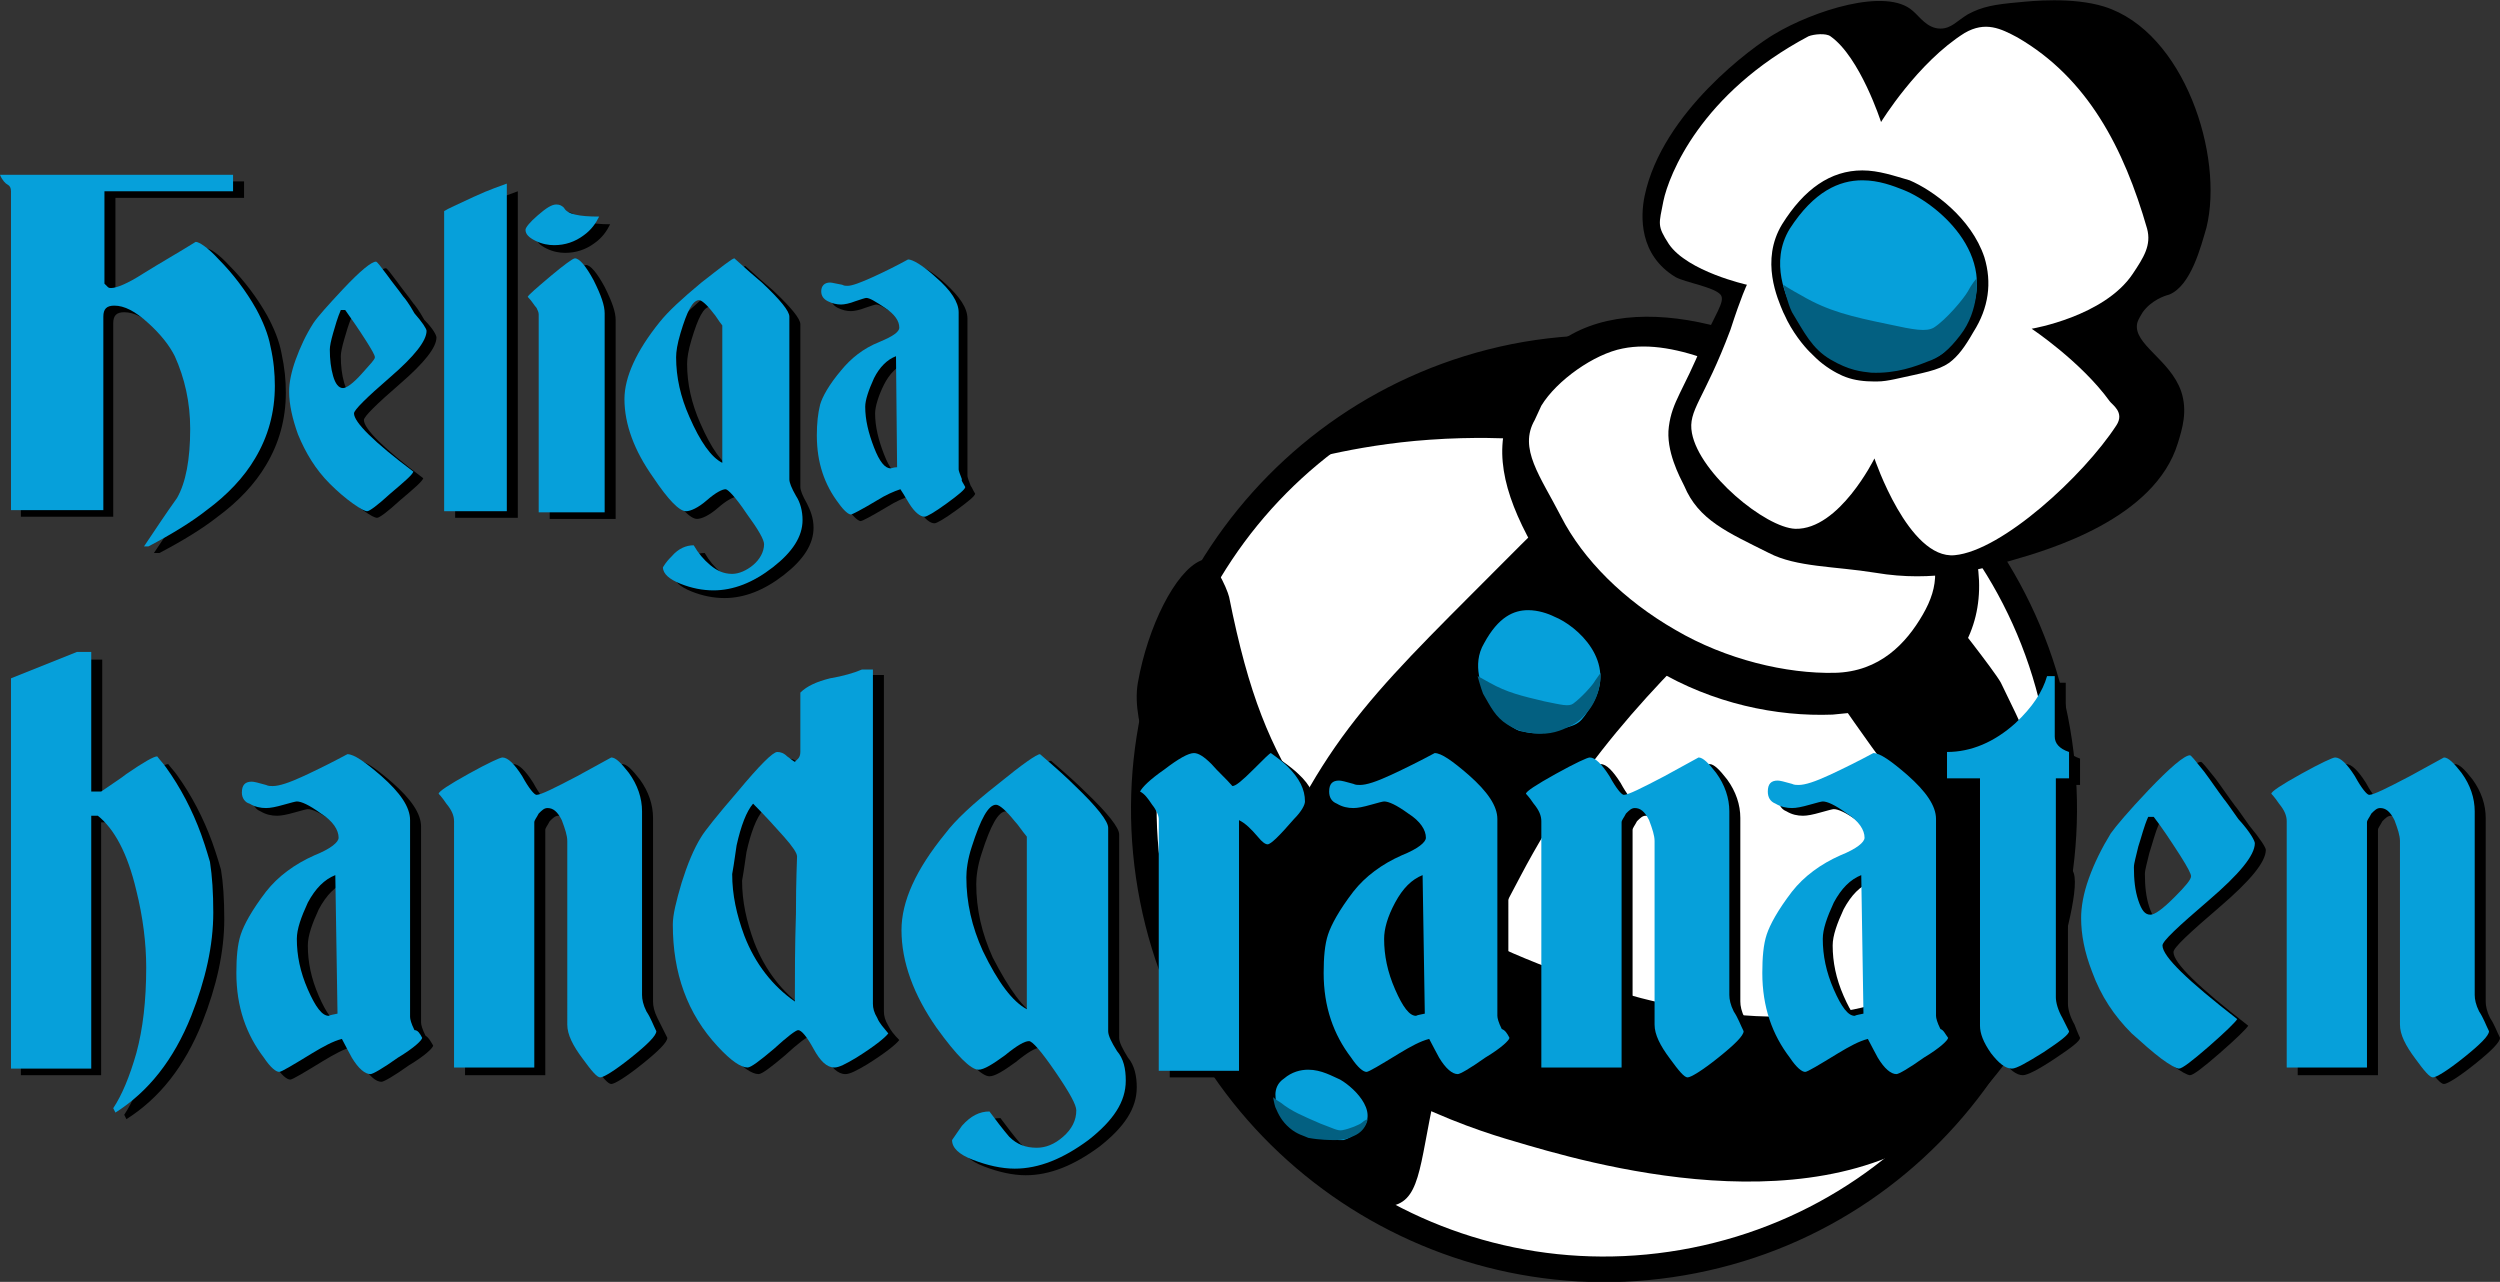 <svg version="1.1" xmlns="http://www.w3.org/2000/svg" xmlns:xlink="http://www.w3.org/1999/xlink" x="0px" y="0px" viewBox="0 0 227.4 116.6" style="enable-background:new 0 0 227.4 116.6;" xml:space="preserve">
<rect x="0" y="0" width="227.4" height="116.6" fill="#333333" stroke="none"/>
<g id="heliga-handgranaten">
	<circle fill="#FFFFFF" cx="145.9" cy="73.6" r="42.2"/>
    <g>
		<path fill="#000000" d="M138,33.6c22-4.4,43.5,9.9,47.9,32c4.4,22.1-9.9,43.5-32,47.9c-22.1,4.4-43.5-9.9-47.9-32S115.9,38,138,33.6 M137.5,31.3    C114.2,36,99.1,58.7,103.7,82c4.6,23.3,27.4,38.4,50.6,33.8c23.3-4.6,38.4-27.4,33.8-50.6S160.8,26.7,137.5,31.3L137.5,31.3z"/>
	</g>
    <path fill="#000000" d="M111.8,54.3c1.8,9,3.7,13.5,7.1,18.8c4.1,6.3,13.6,12.4,27,16.7c3.3,1.1,22.4,7,33.4-3.3c3.6-3.3,7.7-8.1,9-7.5   c1.2,0.5-0.4,6.1-1.2,9.1c-0.2,0.6-2.8,7.8-9,13.3c-12.4,10.8-34,4.3-40.4,2.4c-3.8-1.1-16.6-5.1-25.3-15.9   c-2.3-2.8-5.9-7.4-6.4-13.9c-0.2-2.6-3.2-7.9-2.5-11.9c0.9-5.1,3.4-10.1,5.7-11.1C110.3,50.5,111.6,53.5,111.8,54.3z"/>
    <path fill="#000000" d="M112.7,97.8c-0.2-4-0.8-10.4,2.1-17.3c5.9-14.1,10.7-18,23.5-30.9c15-15,21.8-15.1,21.8-15.1l13.7,8.3   c0,0-8.8,5.7-13.7,10.3c-8.3,7.9-15.7,15-21.8,26.6c-2.7,5.1-5.4,10.2-7.2,17.4c-1.9,7.3-1.6,11.4-3.9,12.4   C125.2,110.4,121.2,108.8,112.7,97.8z"/>
    <g fill="#000000">
		
			<ellipse transform="matrix(0.506 -0.863 0.863 0.506 37.581 159.929)" fill="#FFFFFF" cx="158.3" cy="47.2" rx="13.5" ry="21.4"/>
        <path d="M169.9,64.6c-1,0.2-2.1,0.3-3.2,0.4c-5.1,0.2-10.9-1-16.1-4.1s-9.4-7.7-11.7-12.2c-2.5-4.8-3.1-8.8-0.9-12.5l0.7-1.6    c5.1-8.7,17.6-6.5,27.5-0.6c5.2,3.1,9.4,7.3,11.8,11.8c2.5,4.8,2.7,9.5,0.5,13.2C176.7,61.9,173.7,63.8,169.9,64.6z M147.6,31.7    c-2.6,0.5-6,2.9-7.4,5.2l-0.6,1.3c-1.5,2.6,0.5,5.1,2.4,8.8c2,3.9,5.7,7.6,10.4,10.3c4.6,2.7,10.1,4,14.5,3.9    c4.1-0.1,6.5-2.7,8-5.3c1.5-2.6,1.6-4.8-0.3-8.4c-2-3.9-5.7-7.6-10.4-10.3C158.9,34,152.5,30.7,147.6,31.7z"/>
	</g>
    <path fill="#000000" d="M160.9,50.3c2.5,1.3,6,1.2,9.7,1.8c5.3,0.9,9.5-0.3,12.3-1.1c3.5-1,13.1-3.8,15.2-10.7c0.4-1.3,0.9-2.9,0.3-4.7   c-1-2.9-4.4-4.3-4-6.2c0.1-0.4,0.4-0.8,0.5-1c0.8-1.1,2-1.5,2.4-1.6c2-0.8,2.9-4.4,3.4-6.1c1.6-6.5-2-17.8-9.3-20.1   c-2.9-0.9-6.7-0.5-7.7-0.4c-2.3,0.2-3.4,0.4-4.7,1.1c-1,0.6-1.5,1.3-2.5,1.3c-1.2,0-1.9-1.1-2.5-1.6c-2.4-2.2-9.1,0-12.6,2.1   c-1.9,1.1-10.2,7.1-11.8,14.7c-0.4,1.9-0.5,5.4,2.8,7.4c0.9,0.5,3.5,0.9,4.1,1.6c0.5,0.6-0.6,1.9-1.6,4.4c-1.8,4.4-2.8,5.3-3.1,7.6   c-0.3,2.2,1,4.6,1.4,5.4C154.5,47.3,157.1,48.4,160.9,50.3z"/>
    <path fill="#FFFFFF" d="M158.9,25.9c0,0-5.4-1.2-7.1-3.7c-1.1-1.7-0.9-1.8-0.5-3.9c0.5-2.4,3.4-9.8,13.2-15c0.5-0.2,1.6-0.3,2,0   c2.7,1.9,4.6,7.8,4.6,7.8s3.3-5.4,7.6-8.1c1.9-1.1,3.3-0.4,4.8,0.4c6.4,3.7,9.7,10.1,11.8,17.4c0.4,1.5-0.3,2.6-1.3,4.1   c-2.6,3.9-9.2,5-9.2,5s4.5,3,7.1,6.6c0.2,0.3,1.4,1,0.6,2.2c-3,4.6-10.4,11.4-14.7,11.8c-4.2,0.4-7.3-8.8-7.3-8.8s-3.2,6.5-7.2,6.4   c-2.7-0.1-8.7-5-9.4-8.7c-0.4-2.1,1.1-3,3.5-9.4C158.4,26.9,158.9,25.9,158.9,25.9z"/>
    <g>
		<g>
			<path fill="#06a0da" d="M170.4,34.2c-0.8,0-1.7-0.1-2.4-0.4c-0.3-0.1-1.1-0.4-2-1.1c-0.4-0.3-0.7-0.6-1.1-1     c-0.4-0.5-1.5-1.7-2.2-3.3l-0.1-0.2c-0.5-1.1-2-4.4-0.1-7.5c1.9-3.1,4.2-4.7,6.9-4.7c1.4,0,2.8,0.4,4,0.9c2,0.8,5.4,3.2,6.6,6.7     c0.7,2.2,0.4,4.3-0.9,6.4c-0.8,1.3-1.3,2.1-2.1,2.6c-0.9,0.6-2.2,0.9-4.8,1.4c-0.5,0.1-0.9,0.2-1.5,0.2L170.4,34.2z"/>
            <path fill="#000000" d="M169.4,16.4c1.5,0,2.8,0.5,3.8,0.9c3.2,1.3,9.2,6.4,5.4,12.4c-0.8,1.3-1.3,2-2,2.5c-0.8,0.6-2.1,0.8-4.6,1.4     c-0.4,0.1-0.8,0.2-1.4,0.2c-0.1,0-0.1,0-0.2,0c-1.1,0-1.9-0.3-2.3-0.4c-0.2-0.1-1-0.4-1.9-1.1c-0.2-0.2-0.6-0.5-1.1-1     c-0.3-0.3-1.4-1.6-2.1-3.2c-0.4-0.9-2.1-4.2-0.2-7.3C165,17.4,167.3,16.4,169.4,16.4 M169.4,15.5c-2.9,0-5.3,1.7-7.3,4.9     c-2,3.3-0.4,6.8,0.1,8l0.1,0.2c0.7,1.6,1.8,2.9,2.3,3.4c0.4,0.4,0.8,0.8,1.2,1.1c0.9,0.7,1.8,1.1,2.1,1.2     c0.8,0.3,1.7,0.4,2.6,0.4l0.2,0c0.6,0,1.1-0.1,1.6-0.2c2.7-0.6,4-0.8,5-1.5c0.8-0.6,1.4-1.4,2.2-2.8c1.4-2.2,1.7-4.5,1-6.8     c-1.2-3.6-4.7-6.1-6.8-7C172.3,16,170.9,15.5,169.4,15.5L169.4,15.5z"/>
		</g>
        <path fill="#036081" d="M175.3,32.9c1.2-0.4,2-1.1,3-2.4c1.8-2.3,1.5-5.2,1.5-5.2s-0.5,0.6-0.8,1.2c-0.4,0.7-2,2.6-3.1,3.3    c-0.7,0.4-1.8,0.2-4.1-0.3c-3.4-0.7-5.5-1.2-7.9-2.6c-1.1-0.6-1.7-1-1.7-1s0.4,1.7,0.8,2.5c1.1,1.8,1.8,3.3,3.5,4.3    c1.7,1,2.8,1.1,3.7,1.2C172.5,34,174.3,33.3,175.3,32.9z"/>
	</g>
    <path fill="#000000" d="M167.2,63.6c0,0,2.4,3.5,4.7,6.6c6.3,8.6,0.2,19.4,3.9,21.3c3,1.5,10.5-3.8,11.1-9.6c0.1-1.2,1-3.3-0.2-7.3   c-2.5-8.4-2.4-7.7-4.7-12.5c-0.6-1.1-4.8-6.4-4.8-6.4s-0.3,1-0.7,2C175,61.7,167.2,63.6,167.2,63.6z"/>
    <path fill="#000000" d="M137.5,39.9c0,0-3.4-0.2-7.5,0.1c-7.1,0.5-12.4,2.2-12.4,2.2s2.6-2.4,5.3-4c1.8-1.1,6.6-3.8,13.8-5.4   c1-0.2,5.6-1.3,5.9-0.5c0.2,0.4-1.1,0.9-2.4,2.6C138.4,37.3,137.5,39.9,137.5,39.9z"/>
    <g>
		<g>
			<path fill="#06a0da" d="M139.7,67c-0.5,0-1-0.1-1.5-0.3c-0.2-0.1-0.7-0.3-1.3-0.7c-0.2-0.2-0.5-0.4-0.7-0.7     c-0.3-0.3-0.9-1.1-1.4-2.1l0-0.1c-0.3-0.7-1.2-2.8-0.1-4.9c1.2-2,2.6-3,4.3-3c0.9,0,1.7,0.3,2.5,0.6c1.3,0.5,3.4,2.1,4.1,4.3     c0.5,1.4,0.3,2.8-0.6,4.2c-0.5,0.8-0.8,1.3-1.3,1.7c-0.5,0.4-1.4,0.6-3,0.9c-0.3,0.1-0.6,0.1-1,0.1L139.7,67z"/>
            <path fill="#000000" d="M139,55.5c0.9,0,1.8,0.3,2.4,0.6c2,0.8,5.8,4.1,3.4,8c-0.5,0.8-0.8,1.3-1.2,1.6c-0.5,0.4-1.3,0.5-2.9,0.9     c-0.3,0.1-0.5,0.1-0.9,0.1c0,0-0.1,0-0.1,0c-0.7,0-1.2-0.2-1.4-0.2c-0.1,0-0.6-0.2-1.2-0.7c-0.1-0.1-0.4-0.3-0.7-0.6     c-0.2-0.2-0.9-1-1.3-2c-0.2-0.5-1.3-2.7-0.1-4.7C136.3,56.1,137.7,55.5,139,55.5 M139,54.9c-1.8,0-3.4,1.1-4.6,3.2     c-1.2,2.1-0.3,4.4,0,5.1l0,0.1c0.4,1,1.1,1.9,1.4,2.2c0.2,0.3,0.5,0.5,0.7,0.7c0.6,0.5,1.1,0.7,1.4,0.8c0.5,0.2,1.1,0.3,1.6,0.3     l0.1,0c0.4,0,0.7-0.1,1-0.1c1.7-0.4,2.5-0.5,3.1-1c0.5-0.4,0.9-0.9,1.4-1.8c0.9-1.4,1.1-2.9,0.6-4.4c-0.8-2.3-3-3.9-4.3-4.4     C140.8,55.2,140,54.9,139,54.9L139,54.9z"/>
		</g>
        <path fill="#036081" d="M142.7,66.1c0.7-0.3,1.2-0.7,1.9-1.6c1.1-1.5,1-3.3,1-3.3s-0.3,0.4-0.5,0.7c-0.2,0.4-1.3,1.6-2,2.1    c-0.4,0.3-1.1,0.1-2.6-0.2c-2.1-0.5-3.4-0.8-5-1.7c-0.7-0.4-1.1-0.6-1.1-0.6s0.3,1.1,0.5,1.6c0.7,1.2,1.1,2.1,2.2,2.8    c1.1,0.7,1.7,0.7,2.4,0.8C141,66.9,142.1,66.4,142.7,66.1z"/>
	</g>
    
    
    <g>
		<g>
			<path fill="#06a0da" d="M121.8,103.9c-0.4,0-1-0.1-2-0.2c-0.2,0-0.4-0.1-0.7-0.1c-0.5-0.1-0.9-0.3-1.2-0.5c-0.2-0.1-0.5-0.3-0.9-0.6     c-0.1-0.1-0.3-0.2-0.4-0.5c-0.2-0.2-0.6-0.8-0.8-1.4c-0.2-0.5-0.6-1.9,0.6-2.7c0.8-0.6,1.7-0.8,2.5-0.8c1.3,0,2.4,0.6,3,1     c1,0.6,2.6,2,2.6,3.4c0,0.7-0.4,1.3-1.1,1.8c-0.5,0.3-0.8,0.5-1.3,0.6C122.1,103.9,122,103.9,121.8,103.9z"/>
            <path fill="#000000" d="M119,97.3c1.2,0,2.2,0.6,2.9,0.9c1.4,0.8,3.9,3.3,1.5,4.9c-0.5,0.3-0.8,0.5-1.2,0.6c-0.1,0-0.3,0-0.4,0     c-0.4,0-1-0.1-1.9-0.2c-0.2,0-0.4-0.1-0.7-0.1c-0.6-0.1-1-0.4-1.1-0.4c-0.1,0-0.4-0.3-0.8-0.6c-0.1-0.1-0.2-0.2-0.4-0.5     c-0.1-0.1-0.5-0.7-0.7-1.3c-0.1-0.3-0.6-1.7,0.6-2.5C117.5,97.5,118.3,97.3,119,97.3 M119,96.9c-0.9,0-1.8,0.3-2.7,0.9     c-0.9,0.6-1.1,1.6-0.7,2.8l0,0.1c0.2,0.6,0.6,1.2,0.8,1.5c0.2,0.2,0.3,0.4,0.5,0.5c0.4,0.4,0.8,0.6,0.9,0.7     c0.3,0.1,0.7,0.3,1.2,0.5c0.3,0.1,0.5,0.1,0.8,0.1c0.9,0.1,1.5,0.2,2,0.2c0.2,0,0.4,0,0.5,0c0.5-0.1,0.8-0.3,1.3-0.6     c1-0.6,1.2-1.4,1.2-1.9c0-1.5-1.6-3-2.7-3.6C121.5,97.5,120.4,96.9,119,96.9L119,96.9z"/>
		</g>
        <path fill="#036081" d="M121.5,103.7c0.6,0,1.1-0.1,1.7-0.4c1.1-0.5,1.2-1.5,1.2-1.5s-0.3,0.1-0.5,0.3c-0.2,0.2-1.2,0.6-1.8,0.7    c-0.4,0.1-0.9-0.2-2-0.6c-1.6-0.7-2.6-1.1-3.6-1.9c-0.5-0.3-0.7-0.5-0.7-0.5s0.1,0.6,0.2,0.9c0.3,0.7,0.6,1.3,1.3,1.9    c0.7,0.6,1.3,0.7,1.7,0.9C120.1,103.7,121,103.7,121.5,103.7z"/>
	</g>
	<g>
		<path fill="#000000" d="M20.4,83.6c0,3-0.7,6.1-2,9.4c-1.6,4-3.9,6.9-6.9,8.8l-0.2-0.4c0.8-1.2,1.5-2.9,2.1-5c0.6-2.2,0.9-4.8,0.9-7.8    c0-2.2-0.3-4.6-0.9-7c-0.8-3.4-2-5.6-3.5-6.8H9.2v23H1.9V62.3L8,60h1.3v12.7h0.9c1-0.7,1.8-1.2,2.3-1.6c1.6-1.1,2.5-1.6,2.8-1.6    c0.3,0.4,0.6,0.7,0.8,1c1.3,1.8,2.4,3.9,3.2,6.1c0.5,1.4,0.7,2.2,0.8,2.5C20.3,80.3,20.4,81.8,20.4,83.6z"/>
        <path fill="#000000" d="M39.4,95.1c0,0.2-0.7,0.9-2.2,1.8c-1.4,1-2.3,1.5-2.5,1.5c-0.5,0-1.1-0.5-1.7-1.5c-0.2-0.4-0.5-0.9-0.9-1.7    c-0.8,0.2-1.7,0.7-2.7,1.3c-1.8,1.1-2.8,1.7-3,1.7c-0.3,0-0.8-0.4-1.4-1.3c-1.6-2.1-2.5-4.6-2.5-7.7c0-1.4,0.1-2.6,0.4-3.5    c0.3-0.9,1-2.2,2.3-3.9c1.1-1.4,2.6-2.5,4.4-3.3c1.5-0.6,2.2-1.2,2.2-1.6c0-0.7-0.5-1.5-1.6-2.2c-1.1-0.8-1.8-1.1-2.2-1.1    c-0.1,0-0.5,0.1-1.2,0.3c-0.7,0.2-1.2,0.3-1.6,0.3c-0.5,0-1-0.1-1.5-0.4c-0.5-0.2-0.7-0.6-0.7-1.1c0-0.7,0.3-1,0.9-1    c0.2,0,0.6,0.1,1.3,0.3c0.2,0.1,0.4,0.1,0.6,0.1c0.6,0,1.5-0.3,2.8-0.9c1.3-0.6,2.7-1.3,4-2c0.6,0,1.6,0.7,3.1,2    c1.7,1.5,2.6,2.8,2.6,4V93c0,0.2,0.1,0.6,0.4,1.2C39,94.4,39.1,94.6,39.4,95.1z M31.7,92.8l-0.2-12.6c-1,0.4-1.8,1.2-2.5,2.5    c-0.6,1.3-1,2.4-1,3.3c0,1.5,0.3,3,1,4.6c0.7,1.6,1.3,2.4,1.9,2.4C31.1,93,31.3,92.9,31.7,92.8z"/>
        <path fill="#000000" d="M60.7,94.4c0,0.4-0.8,1.2-2.3,2.4c-1.5,1.2-2.5,1.8-2.8,1.8c-0.3,0-0.8-0.6-1.6-1.7c-0.9-1.2-1.4-2.2-1.4-3.1V77.2    c0-0.5-0.2-1.1-0.5-1.9c-0.4-0.8-0.8-1.1-1.3-1.1c-0.3,0-0.5,0.2-0.8,0.5c-0.2,0.4-0.4,0.6-0.4,0.8v22.3h-7.3V75.3    c0-0.5-0.2-1-0.7-1.6c-0.4-0.6-0.7-0.9-0.7-0.9c0-0.2,0.9-0.8,2.7-1.8c1.8-1,2.9-1.5,3.1-1.5c0.5,0,1.1,0.6,1.8,1.7    c0.6,1.1,1.1,1.7,1.3,1.7c0.4,0,1.6-0.6,3.7-1.7c2-1.1,3.1-1.7,3.1-1.7c0.4,0,0.9,0.5,1.6,1.4c0.8,1.1,1.2,2.3,1.2,3.5v16.7    c0,0.4,0.1,0.9,0.4,1.5C60.1,93.2,60.4,93.8,60.7,94.4z"/>
        <path fill="#000000" d="M81.8,94.6c-0.3,0.4-1.3,1.2-2.9,2.2c-1,0.6-1.6,0.9-2,0.9c-0.7,0-1.3-0.6-1.9-1.7c-0.6-1.1-1.1-1.7-1.4-1.7    c-0.2,0-1,0.6-2.2,1.7c-1.3,1.1-2.1,1.7-2.4,1.7c-0.6,0-1.5-0.6-2.7-1.9c-2.8-3-4.1-6.7-4.1-11.1c0-0.9,0.3-2.1,0.8-3.8    c0.5-1.6,1.1-3.1,1.8-4.2c0.3-0.5,1.4-1.9,3.3-4.1c2-2.4,3.2-3.6,3.6-3.6c0.3,0,0.6,0.1,0.9,0.4c0.3,0.2,0.5,0.4,0.7,0.5    c0.1-0.1,0.2-0.2,0.3-0.3c0.2-0.2,0.2-0.3,0.2-0.6v-5.5c0.6-0.6,1.5-1,2.7-1.3c1.2-0.2,2.2-0.5,2.9-0.8h1V92    c0,0.4,0.1,0.8,0.4,1.3C81,93.7,81.3,94.1,81.8,94.6z M73.4,78.5c0-0.3-0.4-0.9-1.2-1.8c-0.8-0.9-1.7-1.9-2.8-3    c-0.6,0.7-1.1,2-1.5,3.8c-0.1,0.6-0.2,1.5-0.4,2.6c0,1.9,0.4,3.7,1.1,5.6c1,2.6,2.6,4.6,4.6,6c0-2.3,0-5,0.1-8    C73.4,80.6,73.4,78.9,73.4,78.5z"/>
        <path fill="#000000" d="M103.4,98.9c0,1.9-1.1,3.6-3.4,5.4c-2.3,1.7-4.5,2.6-6.7,2.6c-1.2,0-2.5-0.3-3.8-0.8c-1.3-0.5-1.9-1.1-1.9-1.8    c0.4-0.6,0.7-1,0.9-1.3c0.8-0.9,1.6-1.3,2.5-1.3c0.6,0.8,1.2,1.6,1.8,2.3c0.7,0.7,1.5,1,2.5,1c0.8,0,1.6-0.3,2.4-1    c0.8-0.7,1.2-1.5,1.2-2.4c0-0.5-0.6-1.6-1.9-3.5c-1.3-1.9-2.1-2.8-2.4-2.8c-0.4,0-1.1,0.4-2.2,1.3c-1.1,0.8-1.9,1.3-2.4,1.3    c-0.7,0-2-1.3-3.8-3.8c-2.1-3-3.2-6-3.2-8.9c0-2.6,1.3-5.5,4-8.8c0.9-1.2,2.5-2.7,4.8-4.5c2.2-1.8,3.5-2.7,3.8-2.7    c1.4,1.2,2.4,2.1,3.1,2.8c2.1,2,3.1,3.3,3.1,3.9v18.5c0,0.4,0.3,1,0.8,1.8C103.2,96.9,103.4,97.9,103.4,98.9z M94.3,92.4V76.7    c-0.5-0.6-0.8-1.1-1.1-1.4c-0.8-1-1.4-1.5-1.7-1.5c-0.7,0-1.4,1.3-2.2,3.8c-0.4,1.2-0.5,2.2-0.5,2.8c0,2.3,0.5,4.5,1.5,6.7    C91.8,90,93.1,91.8,94.3,92.4z"/>
        <path fill="#000000" d="M119.7,73.5c0,0.3-0.3,0.9-1,1.6c-1.3,1.5-2.1,2.3-2.4,2.3c-0.2,0-0.5-0.2-0.9-0.7c-0.6-0.7-1.1-1.2-1.7-1.5V98h-7.3V75.2    c0-0.3-0.2-0.8-0.6-1.3c-0.4-0.6-0.7-1-1.1-1.2c0.2-0.4,0.9-1.1,2.2-2c1.3-1,2.2-1.5,2.7-1.5c0.4,0,0.9,0.3,1.6,1    c0.6,0.7,1.3,1.3,1.9,2c0.3,0,0.9-0.5,1.9-1.5c1-1,1.5-1.5,1.6-1.5c0.7,0.5,1.2,0.9,1.5,1.2C119.2,71.4,119.7,72.5,119.7,73.5z"/>
        <path fill="#000000" d="M138.3,95.1c0,0.2-0.7,0.9-2.2,1.8c-1.4,1-2.3,1.5-2.5,1.5c-0.5,0-1.1-0.5-1.7-1.5c-0.2-0.4-0.5-0.9-0.9-1.7    c-0.8,0.2-1.7,0.7-2.7,1.3c-1.8,1.1-2.8,1.7-3,1.7c-0.3,0-0.8-0.4-1.4-1.3c-1.6-2.1-2.5-4.6-2.5-7.7c0-1.4,0.1-2.6,0.4-3.5    c0.3-0.9,1-2.2,2.3-3.9c1.1-1.4,2.6-2.5,4.4-3.3c1.5-0.6,2.2-1.2,2.2-1.6c0-0.7-0.5-1.5-1.6-2.2c-1.1-0.8-1.8-1.1-2.2-1.1    c-0.1,0-0.5,0.1-1.2,0.3c-0.7,0.2-1.2,0.3-1.6,0.3c-0.5,0-1-0.1-1.5-0.4c-0.5-0.2-0.7-0.6-0.7-1.1c0-0.7,0.3-1,0.9-1    c0.2,0,0.6,0.1,1.3,0.3c0.2,0.1,0.4,0.1,0.6,0.1c0.6,0,1.5-0.3,2.8-0.9c1.3-0.6,2.7-1.3,4-2c0.6,0,1.6,0.7,3.1,2    c1.7,1.5,2.6,2.8,2.6,4V93c0,0.2,0.1,0.6,0.4,1.2C137.9,94.4,138,94.6,138.3,95.1z M130.6,92.8l-0.2-12.6c-1,0.4-1.8,1.2-2.5,2.5    c-0.6,1.3-1,2.4-1,3.3c0,1.5,0.3,3,1,4.6c0.7,1.6,1.3,2.4,1.9,2.4C130,93,130.2,92.9,130.6,92.8z"/>
        <path fill="#000000" d="M159.6,94.4c0,0.4-0.8,1.2-2.3,2.4c-1.5,1.2-2.5,1.8-2.8,1.8c-0.3,0-0.8-0.6-1.6-1.7c-0.9-1.2-1.4-2.2-1.4-3.1V77.2    c0-0.5-0.2-1.1-0.5-1.9c-0.4-0.8-0.8-1.1-1.3-1.1c-0.3,0-0.5,0.2-0.8,0.5c-0.2,0.4-0.4,0.6-0.4,0.8v22.3h-7.3V75.3    c0-0.5-0.2-1-0.7-1.6c-0.4-0.6-0.7-0.9-0.7-0.9c0-0.2,0.9-0.8,2.7-1.8c1.8-1,2.9-1.5,3.1-1.5c0.5,0,1.1,0.6,1.8,1.7    c0.6,1.1,1.1,1.7,1.3,1.7c0.4,0,1.6-0.6,3.7-1.7c2-1.1,3.1-1.7,3.1-1.7c0.4,0,0.9,0.5,1.6,1.4c0.8,1.1,1.2,2.3,1.2,3.5v16.7    c0,0.4,0.1,0.9,0.4,1.5C159,93.2,159.3,93.8,159.6,94.4z"/>
        <path fill="#000000" d="M178.2,95.1c0,0.2-0.7,0.9-2.2,1.8c-1.4,1-2.3,1.5-2.5,1.5c-0.5,0-1.1-0.5-1.7-1.5c-0.2-0.4-0.5-0.9-0.9-1.7    c-0.8,0.2-1.7,0.7-2.7,1.3c-1.8,1.1-2.8,1.7-3,1.7c-0.3,0-0.8-0.4-1.4-1.3c-1.6-2.1-2.5-4.6-2.5-7.7c0-1.4,0.1-2.6,0.4-3.5    c0.3-0.9,1-2.2,2.3-3.9c1.1-1.4,2.6-2.5,4.4-3.3c1.5-0.6,2.2-1.2,2.2-1.6c0-0.7-0.5-1.5-1.6-2.2c-1.1-0.8-1.8-1.1-2.2-1.1    c-0.1,0-0.5,0.1-1.2,0.3c-0.7,0.2-1.2,0.3-1.6,0.3c-0.5,0-1-0.1-1.5-0.4c-0.5-0.2-0.7-0.6-0.7-1.1c0-0.7,0.3-1,0.9-1    c0.2,0,0.6,0.1,1.3,0.3c0.2,0.1,0.4,0.1,0.6,0.1c0.6,0,1.5-0.3,2.8-0.9c1.3-0.6,2.7-1.3,4-2c0.6,0,1.6,0.7,3.1,2    c1.7,1.5,2.6,2.8,2.6,4V93c0,0.2,0.1,0.6,0.4,1.2C177.8,94.4,177.9,94.6,178.2,95.1z M170.4,92.8l-0.2-12.6    c-1,0.4-1.8,1.2-2.5,2.5c-0.6,1.3-1,2.4-1,3.3c0,1.5,0.3,3,1,4.6c0.7,1.6,1.3,2.4,1.9,2.4C169.9,93,170.1,92.9,170.4,92.8z"/>
        <path fill="#000000" d="M189.2,94.4c0,0.3-0.8,0.9-2.3,1.9s-2.5,1.5-2.9,1.5c-0.6,0-1.2-0.5-1.9-1.4c-0.7-1-1-1.8-1-2.5V71.4h-3V69    c2.2,0,4.3-0.9,6.2-2.6c1.6-1.5,2.5-2.9,2.9-4.3h0.7v5.5c0,0.6,0.4,1.1,1.3,1.4v2.4h-1.1v19.9c0,0.5,0.2,1.2,0.6,1.9    C189,94,189.2,94.4,189.2,94.4z"/>
        <path fill="#000000" d="M206.1,77.3c0,1.1-1.4,2.8-4.2,5.2c-2.8,2.4-4.2,3.7-4.2,4.1c0,1,2.3,3.2,6.8,6.7c-0.2,0.3-1,1.1-2.6,2.5    c-1.5,1.3-2.4,2-2.7,2c-0.2,0-0.8-0.3-1.6-0.9c-0.8-0.6-1.7-1.4-2.7-2.3c-1.6-1.6-2.8-3.4-3.6-5.6c-0.7-1.8-1-3.4-1-4.9    c0-1,0.2-2.2,0.7-3.6c0.5-1.4,1.2-2.8,2-4.1c0.5-0.7,1.6-2,3.4-3.9c2-2.1,3.3-3.2,3.8-3.2c0.1,0,0.5,0.5,1.3,1.5    c0.6,0.8,1.2,1.7,1.8,2.5c0.1,0.1,0.6,0.8,1.3,1.8C205.6,76.3,206.1,77.1,206.1,77.3z M200.3,80.3c0-0.2-0.3-0.8-1-1.9    c-0.9-1.4-1.7-2.6-2.4-3.5h-0.5c-0.4,0.9-0.6,1.8-0.9,2.7c-0.2,0.9-0.4,1.5-0.4,1.9c0,1.1,0.1,2.1,0.4,3c0.3,0.9,0.6,1.3,1.1,1.3    c0.4,0,1.1-0.5,2.2-1.6C199.8,81.3,200.3,80.6,200.3,80.3z"/>
        <path fill="#000000" d="M227.4,94.4c0,0.4-0.8,1.2-2.3,2.4c-1.5,1.2-2.5,1.8-2.8,1.8c-0.3,0-0.8-0.6-1.6-1.7c-0.9-1.2-1.4-2.2-1.4-3.1V77.2    c0-0.5-0.2-1.1-0.5-1.9c-0.4-0.8-0.8-1.1-1.3-1.1c-0.3,0-0.5,0.2-0.8,0.5c-0.2,0.4-0.4,0.6-0.4,0.8v22.3h-7.3V75.3    c0-0.5-0.2-1-0.7-1.6c-0.4-0.6-0.7-0.9-0.7-0.9c0-0.2,0.9-0.8,2.7-1.8c1.8-1,2.9-1.5,3.1-1.5c0.5,0,1.1,0.6,1.8,1.7    c0.6,1.1,1.1,1.7,1.3,1.7c0.4,0,1.6-0.6,3.7-1.7c2-1.1,3.1-1.7,3.1-1.7c0.4,0,0.9,0.5,1.6,1.4c0.8,1.1,1.2,2.3,1.2,3.5v16.7    c0,0.4,0.1,0.9,0.4,1.5C226.9,93.2,227.1,93.8,227.4,94.4z"/>
	</g>
        <g>
		<path fill="#000000" d="M26,35.7c0,2.4-0.6,4.6-1.8,6.6c-1,1.7-2.5,3.3-4.4,4.7c-1.4,1.1-3.2,2.2-5.3,3.3H14c1-1.5,2-3,3-4.4    c0.8-1.4,1.2-3.5,1.2-6.3c0-2.4-0.5-4.6-1.4-6.6c-0.5-1-1.3-2-2.4-3c-1.2-1.1-2.2-1.6-3.1-1.6c-0.7,0-1,0.3-1,1v17.6H1.9V18    c0-0.3-0.1-0.5-0.3-0.6S1.2,17,1,16.5h21.2V18H10.5v8.4c0.1,0.1,0.2,0.2,0.3,0.3c0.1,0.1,0.2,0.1,0.3,0.1c0.5,0,1.5-0.4,2.9-1.3    c1.6-1,3.2-1.9,4.8-2.9c0.3,0,1.1,0.5,2.1,1.6c1.3,1.3,2.5,2.9,3.4,4.5c0.6,1.1,1.1,2.3,1.3,3.4C25.9,33.5,26,34.6,26,35.7z"/>
            <path fill="#000000" d="M39.7,30.7c0,0.9-1.1,2.3-3.3,4.2c-2.2,1.9-3.3,3-3.3,3.3c0,0.8,1.8,2.6,5.4,5.3c-0.1,0.3-0.8,0.9-2.1,2    c-1.2,1.1-1.9,1.6-2.1,1.6c-0.2,0-0.6-0.2-1.3-0.7c-0.7-0.5-1.4-1.1-2.1-1.8c-1.3-1.3-2.2-2.8-2.9-4.5c-0.5-1.4-0.8-2.7-0.8-3.9    c0-0.8,0.2-1.8,0.6-2.9c0.4-1.1,0.9-2.2,1.6-3.3c0.4-0.6,1.3-1.6,2.7-3.1c1.6-1.7,2.6-2.5,3-2.5c0.1,0,0.4,0.4,1,1.2    c0.5,0.7,1,1.3,1.5,2c0.1,0.1,0.5,0.6,1,1.5C39.4,29.9,39.7,30.5,39.7,30.7z M35.1,33.1c0-0.2-0.3-0.7-0.8-1.5    c-0.7-1.1-1.4-2.1-1.9-2.8H32c-0.3,0.7-0.5,1.4-0.7,2.1c-0.2,0.7-0.3,1.2-0.3,1.5c0,0.9,0.1,1.7,0.3,2.4c0.2,0.7,0.5,1.1,0.9,1.1    c0.3,0,0.9-0.4,1.7-1.3C34.7,33.8,35.1,33.3,35.1,33.1z"/>
            <path fill="#000000" d="M47,47.1h-5.6V19.9c0.3-0.2,1.2-0.6,2.7-1.3c1.5-0.7,2.5-1,3-1.2V47.1z"/>
            <path fill="#000000" d="M55.5,20.4c-0.3,0.6-0.7,1.2-1.4,1.7c-0.8,0.6-1.7,0.9-2.7,0.9c-0.5,0-1.1-0.1-1.7-0.4c-0.6-0.3-0.9-0.6-0.9-1    c0-0.2,0.4-0.7,1.1-1.3c0.8-0.7,1.3-1,1.7-1c0.3,0,0.5,0.1,0.7,0.3C52.6,20.1,53.7,20.4,55.5,20.4z M55.9,47.2H50v-18    c0-0.2-0.1-0.4-0.2-0.6c-0.2-0.2-0.4-0.6-0.8-1c0.1-0.2,0.8-0.8,2.1-1.9c1.2-1,2-1.6,2.2-1.6c0.4,0,1,0.7,1.7,2c0.7,1.4,1,2.3,1,3    V47.2z"/>
            <path fill="#000000" d="M74,48c0,1.5-0.9,2.9-2.7,4.3c-1.8,1.4-3.6,2.1-5.4,2.1c-1,0-2-0.2-3-0.6c-1-0.4-1.6-0.9-1.6-1.5c0.3-0.5,0.6-0.8,0.8-1    c0.6-0.7,1.3-1,2-1c0.4,0.7,0.9,1.3,1.5,1.8c0.5,0.5,1.2,0.8,2,0.8c0.6,0,1.3-0.3,1.9-0.8c0.6-0.5,1-1.2,1-1.9    c0-0.4-0.5-1.3-1.6-2.8c-1-1.5-1.7-2.2-1.9-2.2c-0.3,0-0.9,0.3-1.7,1c-0.8,0.7-1.5,1-1.9,1c-0.6,0-1.6-1-3-3.1    c-1.7-2.4-2.6-4.8-2.6-7.1c0-2,1.1-4.4,3.2-7c0.8-1,2-2.1,3.8-3.6c1.8-1.4,2.8-2.2,3-2.2c1.1,1,1.9,1.7,2.5,2.2    c1.7,1.6,2.5,2.6,2.5,3.1v14.8c0,0.3,0.2,0.8,0.6,1.5C73.7,46.4,74,47.1,74,48z M66.7,42.7V30.2c-0.4-0.5-0.6-0.9-0.8-1.1    c-0.6-0.8-1.1-1.2-1.3-1.2c-0.6,0-1.1,1-1.7,3c-0.3,1-0.4,1.7-0.4,2.2c0,1.8,0.4,3.6,1.2,5.4C64.7,40.8,65.7,42.2,66.7,42.7z"/>
            <path fill="#000000" d="M88.7,44.9c0,0.2-0.6,0.7-1.7,1.5c-1.1,0.8-1.8,1.2-2,1.2c-0.4,0-0.9-0.4-1.4-1.2c-0.2-0.3-0.4-0.7-0.8-1.3    c-0.6,0.2-1.3,0.5-2.1,1c-1.5,0.9-2.3,1.3-2.4,1.3c-0.2,0-0.6-0.3-1.1-1c-1.3-1.7-2-3.7-2-6.2c0-1.1,0.1-2,0.3-2.8    c0.2-0.7,0.8-1.8,1.9-3.1c0.9-1.1,2-2,3.5-2.6c1.2-0.5,1.8-0.9,1.8-1.3c0-0.6-0.4-1.2-1.3-1.8c-0.9-0.6-1.4-0.9-1.7-0.9    c-0.1,0-0.4,0.1-1,0.3c-0.5,0.2-1,0.3-1.3,0.3c-0.4,0-0.8-0.1-1.2-0.3c-0.4-0.2-0.6-0.5-0.6-0.9c0-0.5,0.3-0.8,0.8-0.8    c0.2,0,0.5,0.1,1.1,0.2c0.2,0.1,0.3,0.1,0.5,0.1c0.4,0,1.2-0.3,2.3-0.8c1.1-0.5,2.1-1,3.2-1.6c0.4,0,1.3,0.5,2.5,1.6    C87.3,27,88,28,88,29v14.3c0,0.1,0.1,0.4,0.3,0.9C88.4,44.3,88.5,44.6,88.7,44.9z M82.6,43.1L82.4,33c-0.8,0.3-1.5,1-2,2    s-0.8,2-0.8,2.6c0,1.2,0.3,2.4,0.8,3.7c0.5,1.3,1,1.9,1.5,1.9C82.1,43.2,82.3,43.1,82.6,43.1z"/>
	</g>
        <g>
		<path fill="#06a0da" d="M19.4,83c0,3-0.7,6.1-2,9.4c-1.6,4-3.9,6.9-6.9,8.8l-0.2-0.4c0.8-1.2,1.5-2.9,2.1-5c0.6-2.2,0.9-4.8,0.9-7.8    c0-2.2-0.3-4.6-0.9-7c-0.8-3.4-2-5.6-3.5-6.8H8.3v23H1V61.7l6-2.4h1.3V72h0.9c1-0.7,1.8-1.2,2.3-1.6c1.6-1.1,2.5-1.6,2.8-1.6    c0.3,0.4,0.6,0.7,0.8,1c1.3,1.8,2.4,3.9,3.2,6.1c0.5,1.4,0.7,2.2,0.8,2.5C19.3,79.7,19.4,81.2,19.4,83z"/>
            <path fill="#06a0da" d="M38.4,94.4c0,0.2-0.7,0.9-2.2,1.8c-1.4,1-2.3,1.5-2.5,1.5c-0.5,0-1.1-0.5-1.7-1.5c-0.2-0.4-0.5-0.9-0.9-1.7    c-0.8,0.2-1.7,0.7-2.7,1.3c-1.8,1.1-2.8,1.7-3,1.7c-0.3,0-0.8-0.4-1.4-1.3c-1.6-2.1-2.5-4.6-2.5-7.7c0-1.4,0.1-2.6,0.4-3.5    c0.3-0.9,1-2.2,2.3-3.9c1.1-1.4,2.6-2.5,4.4-3.3c1.5-0.6,2.2-1.2,2.2-1.6c0-0.7-0.5-1.5-1.6-2.2c-1.1-0.8-1.8-1.1-2.2-1.1    c-0.1,0-0.5,0.1-1.2,0.3c-0.7,0.2-1.2,0.3-1.6,0.3c-0.5,0-1-0.1-1.5-0.4C22.3,73,22,72.6,22,72.1c0-0.7,0.3-1,0.9-1    c0.2,0,0.6,0.1,1.3,0.3c0.2,0.1,0.4,0.1,0.6,0.1c0.6,0,1.5-0.3,2.8-0.9s2.7-1.3,4-2c0.6,0,1.6,0.7,3.1,2c1.7,1.5,2.6,2.8,2.6,4    v17.9c0,0.2,0.1,0.6,0.4,1.2C38,93.7,38.2,94,38.4,94.4z M30.7,92.2l-0.2-12.6c-1,0.4-1.8,1.2-2.5,2.5c-0.6,1.3-1,2.4-1,3.3    c0,1.5,0.3,3,1,4.6c0.7,1.6,1.3,2.4,1.9,2.4C30.1,92.3,30.3,92.3,30.7,92.2z"/>
            <path fill="#06a0da" d="M59.7,93.8c0,0.4-0.8,1.2-2.3,2.4c-1.5,1.2-2.5,1.8-2.8,1.8c-0.3,0-0.8-0.6-1.6-1.7c-0.9-1.2-1.4-2.2-1.4-3.1    V76.5c0-0.5-0.2-1.1-0.5-1.9c-0.4-0.8-0.8-1.1-1.3-1.1c-0.3,0-0.5,0.2-0.8,0.5c-0.2,0.4-0.4,0.6-0.4,0.8v22.3h-7.3V74.7    c0-0.5-0.2-1-0.7-1.6c-0.4-0.6-0.7-0.9-0.7-0.9c0-0.2,0.9-0.8,2.7-1.8c1.8-1,2.9-1.5,3.1-1.5c0.5,0,1.1,0.6,1.8,1.7    c0.6,1.1,1.1,1.7,1.3,1.7c0.4,0,1.6-0.6,3.7-1.7c2-1.1,3.1-1.7,3.1-1.7c0.4,0,0.9,0.5,1.6,1.4c0.8,1.1,1.2,2.3,1.2,3.5v16.7    c0,0.4,0.1,0.9,0.4,1.5C59.2,92.6,59.4,93.2,59.7,93.8z"/>
            <path fill="#06a0da" d="M80.8,94c-0.3,0.4-1.3,1.2-2.9,2.2c-1,0.6-1.6,0.9-2,0.9c-0.7,0-1.3-0.6-1.9-1.7c-0.6-1.1-1.1-1.7-1.4-1.7    c-0.2,0-1,0.6-2.2,1.7c-1.3,1.1-2.1,1.7-2.4,1.7c-0.6,0-1.5-0.6-2.7-1.9c-2.8-3-4.1-6.7-4.1-11.1c0-0.9,0.3-2.1,0.8-3.8    c0.5-1.6,1.1-3.1,1.8-4.2c0.3-0.5,1.4-1.9,3.3-4.1c2-2.4,3.2-3.6,3.6-3.6c0.3,0,0.6,0.1,0.9,0.4c0.3,0.2,0.5,0.4,0.7,0.5    c0.1-0.1,0.2-0.2,0.3-0.3s0.2-0.3,0.2-0.6V63c0.6-0.6,1.5-1,2.7-1.3c1.2-0.2,2.2-0.5,2.9-0.8h1v30.4c0,0.4,0.1,0.8,0.4,1.3    C80,93.1,80.4,93.5,80.8,94z M72.5,77.9c0-0.3-0.4-0.9-1.2-1.8c-0.8-0.9-1.7-1.9-2.8-3c-0.6,0.7-1.1,2-1.5,3.8    c-0.1,0.6-0.2,1.5-0.4,2.6c0,1.9,0.4,3.7,1.1,5.6c1,2.6,2.6,4.6,4.6,6c0-2.3,0-5,0.1-8C72.4,80,72.5,78.3,72.5,77.9z"/>
            <path fill="#06a0da" d="M102.4,98.3c0,1.9-1.1,3.6-3.4,5.4c-2.3,1.7-4.5,2.6-6.7,2.6c-1.2,0-2.5-0.3-3.8-0.8    c-1.3-0.5-1.9-1.1-1.9-1.8c0.4-0.6,0.7-1,0.9-1.3c0.8-0.9,1.6-1.3,2.5-1.3c0.6,0.8,1.2,1.6,1.8,2.3c0.7,0.7,1.5,1,2.5,1    c0.8,0,1.6-0.3,2.4-1c0.8-0.7,1.2-1.5,1.2-2.4c0-0.5-0.6-1.6-1.9-3.5c-1.3-1.9-2.1-2.8-2.4-2.8c-0.4,0-1.1,0.4-2.2,1.3    c-1.1,0.8-1.9,1.3-2.4,1.3c-0.7,0-2-1.3-3.8-3.8c-2.1-3-3.2-6-3.2-8.9c0-2.6,1.3-5.5,4-8.8c0.9-1.2,2.5-2.7,4.8-4.5    c2.2-1.8,3.5-2.7,3.8-2.7c1.4,1.2,2.4,2.1,3.1,2.8c2.1,2,3.1,3.3,3.1,3.9v18.5c0,0.4,0.3,1,0.8,1.8    C102.2,96.3,102.4,97.2,102.4,98.3z M93.4,91.8V76.1c-0.5-0.6-0.8-1.1-1.1-1.4c-0.8-1-1.4-1.5-1.7-1.5c-0.7,0-1.4,1.3-2.2,3.8    c-0.4,1.2-0.5,2.2-0.5,2.8c0,2.3,0.5,4.5,1.5,6.7C90.8,89.4,92.1,91.1,93.4,91.8z"/>
            <path fill="#06a0da" d="M118.7,72.9c0,0.3-0.3,0.9-1,1.6c-1.3,1.5-2.1,2.3-2.4,2.3c-0.2,0-0.5-0.2-0.9-0.7c-0.6-0.7-1.1-1.2-1.7-1.5    v22.8h-7.3V74.5c0-0.3-0.2-0.8-0.6-1.3c-0.4-0.6-0.7-1-1.1-1.2c0.2-0.4,0.9-1.1,2.2-2c1.3-1,2.2-1.5,2.7-1.5c0.4,0,0.9,0.3,1.6,1    c0.6,0.7,1.3,1.3,1.9,2c0.3,0,0.9-0.5,1.9-1.5c1-1,1.5-1.5,1.6-1.5c0.7,0.5,1.2,0.9,1.5,1.2C118.2,70.8,118.7,71.8,118.7,72.9z"/>
            <path fill="#06a0da" d="M137.3,94.4c0,0.2-0.7,0.9-2.2,1.8c-1.4,1-2.3,1.5-2.5,1.5c-0.5,0-1.1-0.5-1.7-1.5c-0.2-0.4-0.5-0.9-0.9-1.7    c-0.8,0.2-1.7,0.7-2.7,1.3c-1.8,1.1-2.8,1.7-3,1.7c-0.3,0-0.8-0.4-1.4-1.3c-1.6-2.1-2.5-4.6-2.5-7.7c0-1.4,0.1-2.6,0.4-3.5    c0.3-0.9,1-2.2,2.3-3.9c1.1-1.4,2.6-2.5,4.4-3.3c1.5-0.6,2.2-1.2,2.2-1.6c0-0.7-0.5-1.5-1.6-2.2c-1.1-0.8-1.8-1.1-2.2-1.1    c-0.1,0-0.5,0.1-1.2,0.3c-0.7,0.2-1.2,0.3-1.6,0.3c-0.5,0-1-0.1-1.5-0.4c-0.5-0.2-0.7-0.6-0.7-1.1c0-0.7,0.3-1,0.9-1    c0.2,0,0.6,0.1,1.3,0.3c0.2,0.1,0.4,0.1,0.6,0.1c0.6,0,1.5-0.3,2.8-0.9c1.3-0.6,2.7-1.3,4-2c0.6,0,1.6,0.7,3.1,2    c1.7,1.5,2.6,2.8,2.6,4v17.9c0,0.2,0.1,0.6,0.4,1.2C136.9,93.7,137.1,94,137.3,94.4z M129.6,92.2l-0.2-12.6    c-1,0.4-1.8,1.2-2.5,2.5s-1,2.4-1,3.3c0,1.5,0.3,3,1,4.6c0.7,1.6,1.3,2.4,1.9,2.4C129,92.3,129.2,92.3,129.6,92.2z"/>
            <path fill="#06a0da" d="M158.6,93.8c0,0.4-0.8,1.2-2.3,2.4c-1.5,1.2-2.5,1.8-2.8,1.8c-0.3,0-0.8-0.6-1.6-1.7    c-0.9-1.2-1.4-2.2-1.4-3.1V76.5c0-0.5-0.2-1.1-0.5-1.9c-0.4-0.8-0.8-1.1-1.3-1.1c-0.3,0-0.5,0.2-0.8,0.5c-0.2,0.4-0.4,0.6-0.4,0.8    v22.3h-7.3V74.7c0-0.5-0.2-1-0.7-1.6c-0.4-0.6-0.7-0.9-0.7-0.9c0-0.2,0.9-0.8,2.7-1.8c1.8-1,2.9-1.5,3.1-1.5    c0.5,0,1.1,0.6,1.8,1.7c0.6,1.1,1.1,1.7,1.3,1.7c0.4,0,1.6-0.6,3.7-1.7c2-1.1,3.1-1.7,3.1-1.7c0.4,0,0.9,0.5,1.6,1.4    c0.8,1.1,1.2,2.3,1.2,3.5v16.7c0,0.4,0.1,0.9,0.4,1.5C158.1,92.6,158.3,93.2,158.6,93.8z"/>
            <path fill="#06a0da" d="M177.2,94.4c0,0.2-0.7,0.9-2.2,1.8c-1.4,1-2.3,1.5-2.5,1.5c-0.5,0-1.1-0.5-1.7-1.5c-0.2-0.4-0.5-0.9-0.9-1.7    c-0.8,0.2-1.7,0.7-2.7,1.3c-1.8,1.1-2.8,1.7-3,1.7c-0.3,0-0.8-0.4-1.4-1.3c-1.6-2.1-2.5-4.6-2.5-7.7c0-1.4,0.1-2.6,0.4-3.5    c0.3-0.9,1-2.2,2.3-3.9c1.1-1.4,2.6-2.5,4.4-3.3c1.5-0.6,2.2-1.2,2.2-1.6c0-0.7-0.5-1.5-1.6-2.2c-1.1-0.8-1.8-1.1-2.2-1.1    c-0.1,0-0.5,0.1-1.2,0.3c-0.7,0.2-1.2,0.3-1.6,0.3c-0.5,0-1-0.1-1.5-0.4c-0.5-0.2-0.7-0.6-0.7-1.1c0-0.7,0.3-1,0.9-1    c0.2,0,0.6,0.1,1.3,0.3c0.2,0.1,0.4,0.1,0.6,0.1c0.6,0,1.5-0.3,2.8-0.9c1.3-0.6,2.7-1.3,4-2c0.6,0,1.6,0.7,3.1,2    c1.7,1.5,2.6,2.8,2.6,4v17.9c0,0.2,0.1,0.6,0.4,1.2C176.8,93.7,176.9,94,177.2,94.4z M169.5,92.2l-0.2-12.6    c-1,0.4-1.8,1.2-2.5,2.5c-0.6,1.3-1,2.4-1,3.3c0,1.5,0.3,3,1,4.6c0.7,1.6,1.3,2.4,1.9,2.4C168.9,92.3,169.1,92.3,169.5,92.2z"/>
            <path fill="#06a0da" d="M188.2,93.8c0,0.3-0.8,0.9-2.3,1.9c-1.6,1-2.5,1.5-2.9,1.5c-0.6,0-1.2-0.5-1.9-1.4c-0.7-1-1-1.8-1-2.5V70.8    h-3v-2.4c2.2,0,4.3-0.9,6.2-2.6c1.6-1.5,2.5-2.9,2.9-4.3h0.7V67c0,0.6,0.4,1.1,1.3,1.4v2.4H187v19.9c0,0.5,0.2,1.2,0.6,1.9    C188,93.4,188.2,93.8,188.2,93.8z"/>
            <path fill="#06a0da" d="M205.1,76.7c0,1.1-1.4,2.8-4.2,5.2c-2.8,2.4-4.2,3.7-4.2,4.1c0,1,2.3,3.2,6.8,6.7c-0.2,0.3-1,1.1-2.6,2.5    c-1.5,1.3-2.4,2-2.7,2c-0.2,0-0.8-0.3-1.6-0.9c-0.8-0.6-1.7-1.4-2.7-2.3c-1.6-1.6-2.8-3.4-3.6-5.6c-0.7-1.8-1-3.4-1-4.9    c0-1,0.2-2.2,0.7-3.6c0.5-1.4,1.2-2.8,2-4.1c0.5-0.7,1.6-2,3.4-3.9c2-2.1,3.3-3.2,3.8-3.2c0.1,0,0.5,0.5,1.3,1.5    c0.6,0.8,1.2,1.7,1.8,2.5c0.1,0.1,0.6,0.8,1.3,1.8C204.7,75.7,205.1,76.5,205.1,76.7z M199.3,79.7c0-0.2-0.3-0.8-1-1.9    c-0.9-1.4-1.7-2.6-2.4-3.5h-0.5c-0.4,0.9-0.6,1.8-0.9,2.7c-0.2,0.9-0.4,1.5-0.4,1.9c0,1.1,0.1,2.1,0.4,3c0.3,0.9,0.6,1.3,1.1,1.3    c0.4,0,1.1-0.5,2.2-1.6C198.8,80.6,199.3,80,199.3,79.7z"/>
            <path fill="#06a0da" d="M226.4,93.8c0,0.4-0.8,1.2-2.3,2.4c-1.5,1.2-2.5,1.8-2.8,1.8c-0.3,0-0.8-0.6-1.6-1.7    c-0.9-1.2-1.4-2.2-1.4-3.1V76.5c0-0.5-0.2-1.1-0.5-1.9c-0.4-0.8-0.8-1.1-1.3-1.1c-0.3,0-0.5,0.2-0.8,0.5c-0.2,0.4-0.4,0.6-0.4,0.8    v22.3h-7.3V74.7c0-0.5-0.2-1-0.7-1.6c-0.4-0.6-0.7-0.9-0.7-0.9c0-0.2,0.9-0.8,2.7-1.8c1.8-1,2.9-1.5,3.1-1.5    c0.5,0,1.1,0.6,1.8,1.7c0.6,1.1,1.1,1.7,1.3,1.7c0.4,0,1.6-0.6,3.7-1.7c2-1.1,3.1-1.7,3.1-1.7c0.4,0,0.9,0.5,1.6,1.4    c0.8,1.1,1.2,2.3,1.2,3.5v16.7c0,0.4,0.1,0.9,0.4,1.5C225.9,92.6,226.1,93.2,226.4,93.8z"/>
	</g>
        <g>
		<path fill="#06a0da" d="M25,35.1c0,2.4-0.6,4.6-1.8,6.6c-1,1.7-2.5,3.3-4.4,4.7c-1.4,1.1-3.2,2.2-5.3,3.3h-0.4c1-1.5,2-3,3-4.4    c0.8-1.4,1.2-3.5,1.2-6.3c0-2.4-0.5-4.6-1.4-6.6c-0.5-1-1.3-2-2.4-3c-1.2-1.1-2.2-1.6-3.1-1.6c-0.7,0-1,0.3-1,1v17.6H1V17.4    c0-0.3-0.1-0.5-0.3-0.6S0.2,16.4,0,15.9h21.2v1.5H9.5v8.4c0.1,0.1,0.2,0.2,0.3,0.3c0.1,0.1,0.2,0.1,0.3,0.1c0.5,0,1.5-0.4,2.9-1.3    c1.6-1,3.2-1.9,4.8-2.9c0.3,0,1.1,0.5,2.1,1.6c1.3,1.3,2.5,2.9,3.4,4.5c0.6,1.1,1.1,2.3,1.3,3.4C24.9,32.8,25,34,25,35.1z"/>
            <path fill="#06a0da" d="M38.8,30.1c0,0.9-1.1,2.3-3.3,4.2c-2.2,1.9-3.3,3-3.3,3.3c0,0.8,1.8,2.6,5.4,5.3c-0.1,0.3-0.8,0.9-2.1,2    c-1.2,1.1-1.9,1.6-2.1,1.6c-0.2,0-0.6-0.2-1.3-0.7c-0.7-0.5-1.4-1.1-2.1-1.8c-1.3-1.3-2.2-2.8-2.9-4.5c-0.5-1.4-0.8-2.7-0.8-3.9    c0-0.8,0.2-1.8,0.6-2.9c0.4-1.1,0.9-2.2,1.6-3.3c0.4-0.6,1.3-1.6,2.7-3.1c1.6-1.7,2.6-2.5,3-2.5c0.1,0,0.4,0.4,1,1.2    c0.5,0.7,1,1.3,1.5,2c0.1,0.1,0.5,0.6,1,1.5C38.4,29.3,38.8,29.9,38.8,30.1z M34.1,32.5c0-0.2-0.3-0.7-0.8-1.5    c-0.7-1.1-1.4-2.1-1.9-2.8H31c-0.3,0.7-0.5,1.4-0.7,2.1C30.1,31,30,31.5,30,31.8c0,0.9,0.1,1.7,0.3,2.4c0.2,0.7,0.5,1.1,0.9,1.1    c0.3,0,0.9-0.4,1.7-1.3S34.1,32.7,34.1,32.5z"/>
            <path fill="#06a0da" d="M46,46.5h-5.6V19.2c0.3-0.2,1.2-0.6,2.7-1.3c1.5-0.7,2.5-1,3-1.2V46.5z"/>
            <path fill="#06a0da" d="M54.5,19.7c-0.3,0.6-0.7,1.2-1.4,1.7c-0.8,0.6-1.7,0.9-2.7,0.9c-0.5,0-1.1-0.1-1.7-0.4    c-0.6-0.3-0.9-0.6-0.9-1c0-0.2,0.4-0.7,1.1-1.3c0.8-0.7,1.3-1,1.7-1c0.3,0,0.5,0.1,0.7,0.3C51.6,19.5,52.7,19.7,54.5,19.7z     M55,46.6H49v-18c0-0.2-0.1-0.4-0.2-0.6c-0.2-0.2-0.4-0.6-0.8-1c0.1-0.2,0.8-0.8,2.1-1.9c1.2-1,2-1.6,2.2-1.6c0.4,0,1,0.7,1.7,2    c0.7,1.4,1,2.3,1,3V46.6z"/>
            <path fill="#06a0da" d="M73,47.3c0,1.5-0.9,2.9-2.7,4.3c-1.8,1.4-3.6,2.1-5.4,2.1c-1,0-2-0.2-3-0.6c-1-0.4-1.6-0.9-1.6-1.5    c0.3-0.5,0.6-0.8,0.8-1c0.6-0.7,1.3-1,2-1c0.4,0.7,0.9,1.3,1.5,1.8s1.2,0.8,2,0.8c0.6,0,1.3-0.3,1.9-0.8c0.6-0.5,1-1.2,1-1.9    c0-0.4-0.5-1.3-1.6-2.8c-1-1.5-1.7-2.2-1.9-2.2c-0.3,0-0.9,0.3-1.7,1c-0.8,0.7-1.5,1-1.9,1c-0.6,0-1.6-1-3-3.1    c-1.7-2.4-2.6-4.8-2.6-7.1c0-2,1.1-4.4,3.2-7c0.8-1,2-2.1,3.8-3.6c1.8-1.4,2.8-2.2,3-2.2c1.1,1,1.9,1.7,2.5,2.2    c1.7,1.6,2.5,2.6,2.5,3.1v14.8c0,0.3,0.2,0.8,0.6,1.5C72.8,45.7,73,46.5,73,47.3z M65.7,42.1V29.6c-0.4-0.5-0.6-0.9-0.8-1.1    c-0.6-0.8-1.1-1.2-1.3-1.2c-0.6,0-1.1,1-1.7,3c-0.3,1-0.4,1.7-0.4,2.2c0,1.8,0.4,3.6,1.2,5.4C63.7,40.2,64.7,41.6,65.7,42.1z"/>
            <path fill="#06a0da" d="M87.8,44.3c0,0.2-0.6,0.7-1.7,1.5c-1.1,0.8-1.8,1.2-2,1.2c-0.4,0-0.9-0.4-1.4-1.2c-0.2-0.3-0.4-0.7-0.8-1.3    c-0.6,0.2-1.3,0.5-2.1,1c-1.5,0.9-2.3,1.3-2.4,1.3c-0.2,0-0.6-0.3-1.1-1c-1.3-1.7-2-3.7-2-6.2c0-1.1,0.1-2,0.3-2.8    c0.2-0.7,0.8-1.8,1.9-3.1c0.9-1.1,2-2,3.5-2.6c1.2-0.5,1.8-0.9,1.8-1.3c0-0.6-0.4-1.2-1.3-1.8c-0.9-0.6-1.4-0.9-1.7-0.9    c-0.1,0-0.4,0.1-1,0.3c-0.5,0.2-1,0.3-1.3,0.3c-0.4,0-0.8-0.1-1.2-0.3c-0.4-0.2-0.6-0.5-0.6-0.9c0-0.5,0.3-0.8,0.8-0.8    c0.2,0,0.5,0.1,1.1,0.2c0.2,0.1,0.3,0.1,0.5,0.1c0.4,0,1.2-0.3,2.3-0.8c1.1-0.5,2.1-1,3.2-1.6c0.4,0,1.3,0.5,2.5,1.6    c1.4,1.2,2.1,2.3,2.1,3.2v14.3c0,0.1,0.1,0.4,0.3,0.9C87.4,43.7,87.6,43.9,87.8,44.3z M81.6,42.5l-0.1-10.1c-0.8,0.3-1.5,1-2,2    c-0.5,1.1-0.8,2-0.8,2.6c0,1.2,0.3,2.4,0.8,3.7c0.5,1.3,1,1.9,1.5,1.9C81.1,42.6,81.3,42.5,81.6,42.5z"/>
	</g>
</g>
</svg>
